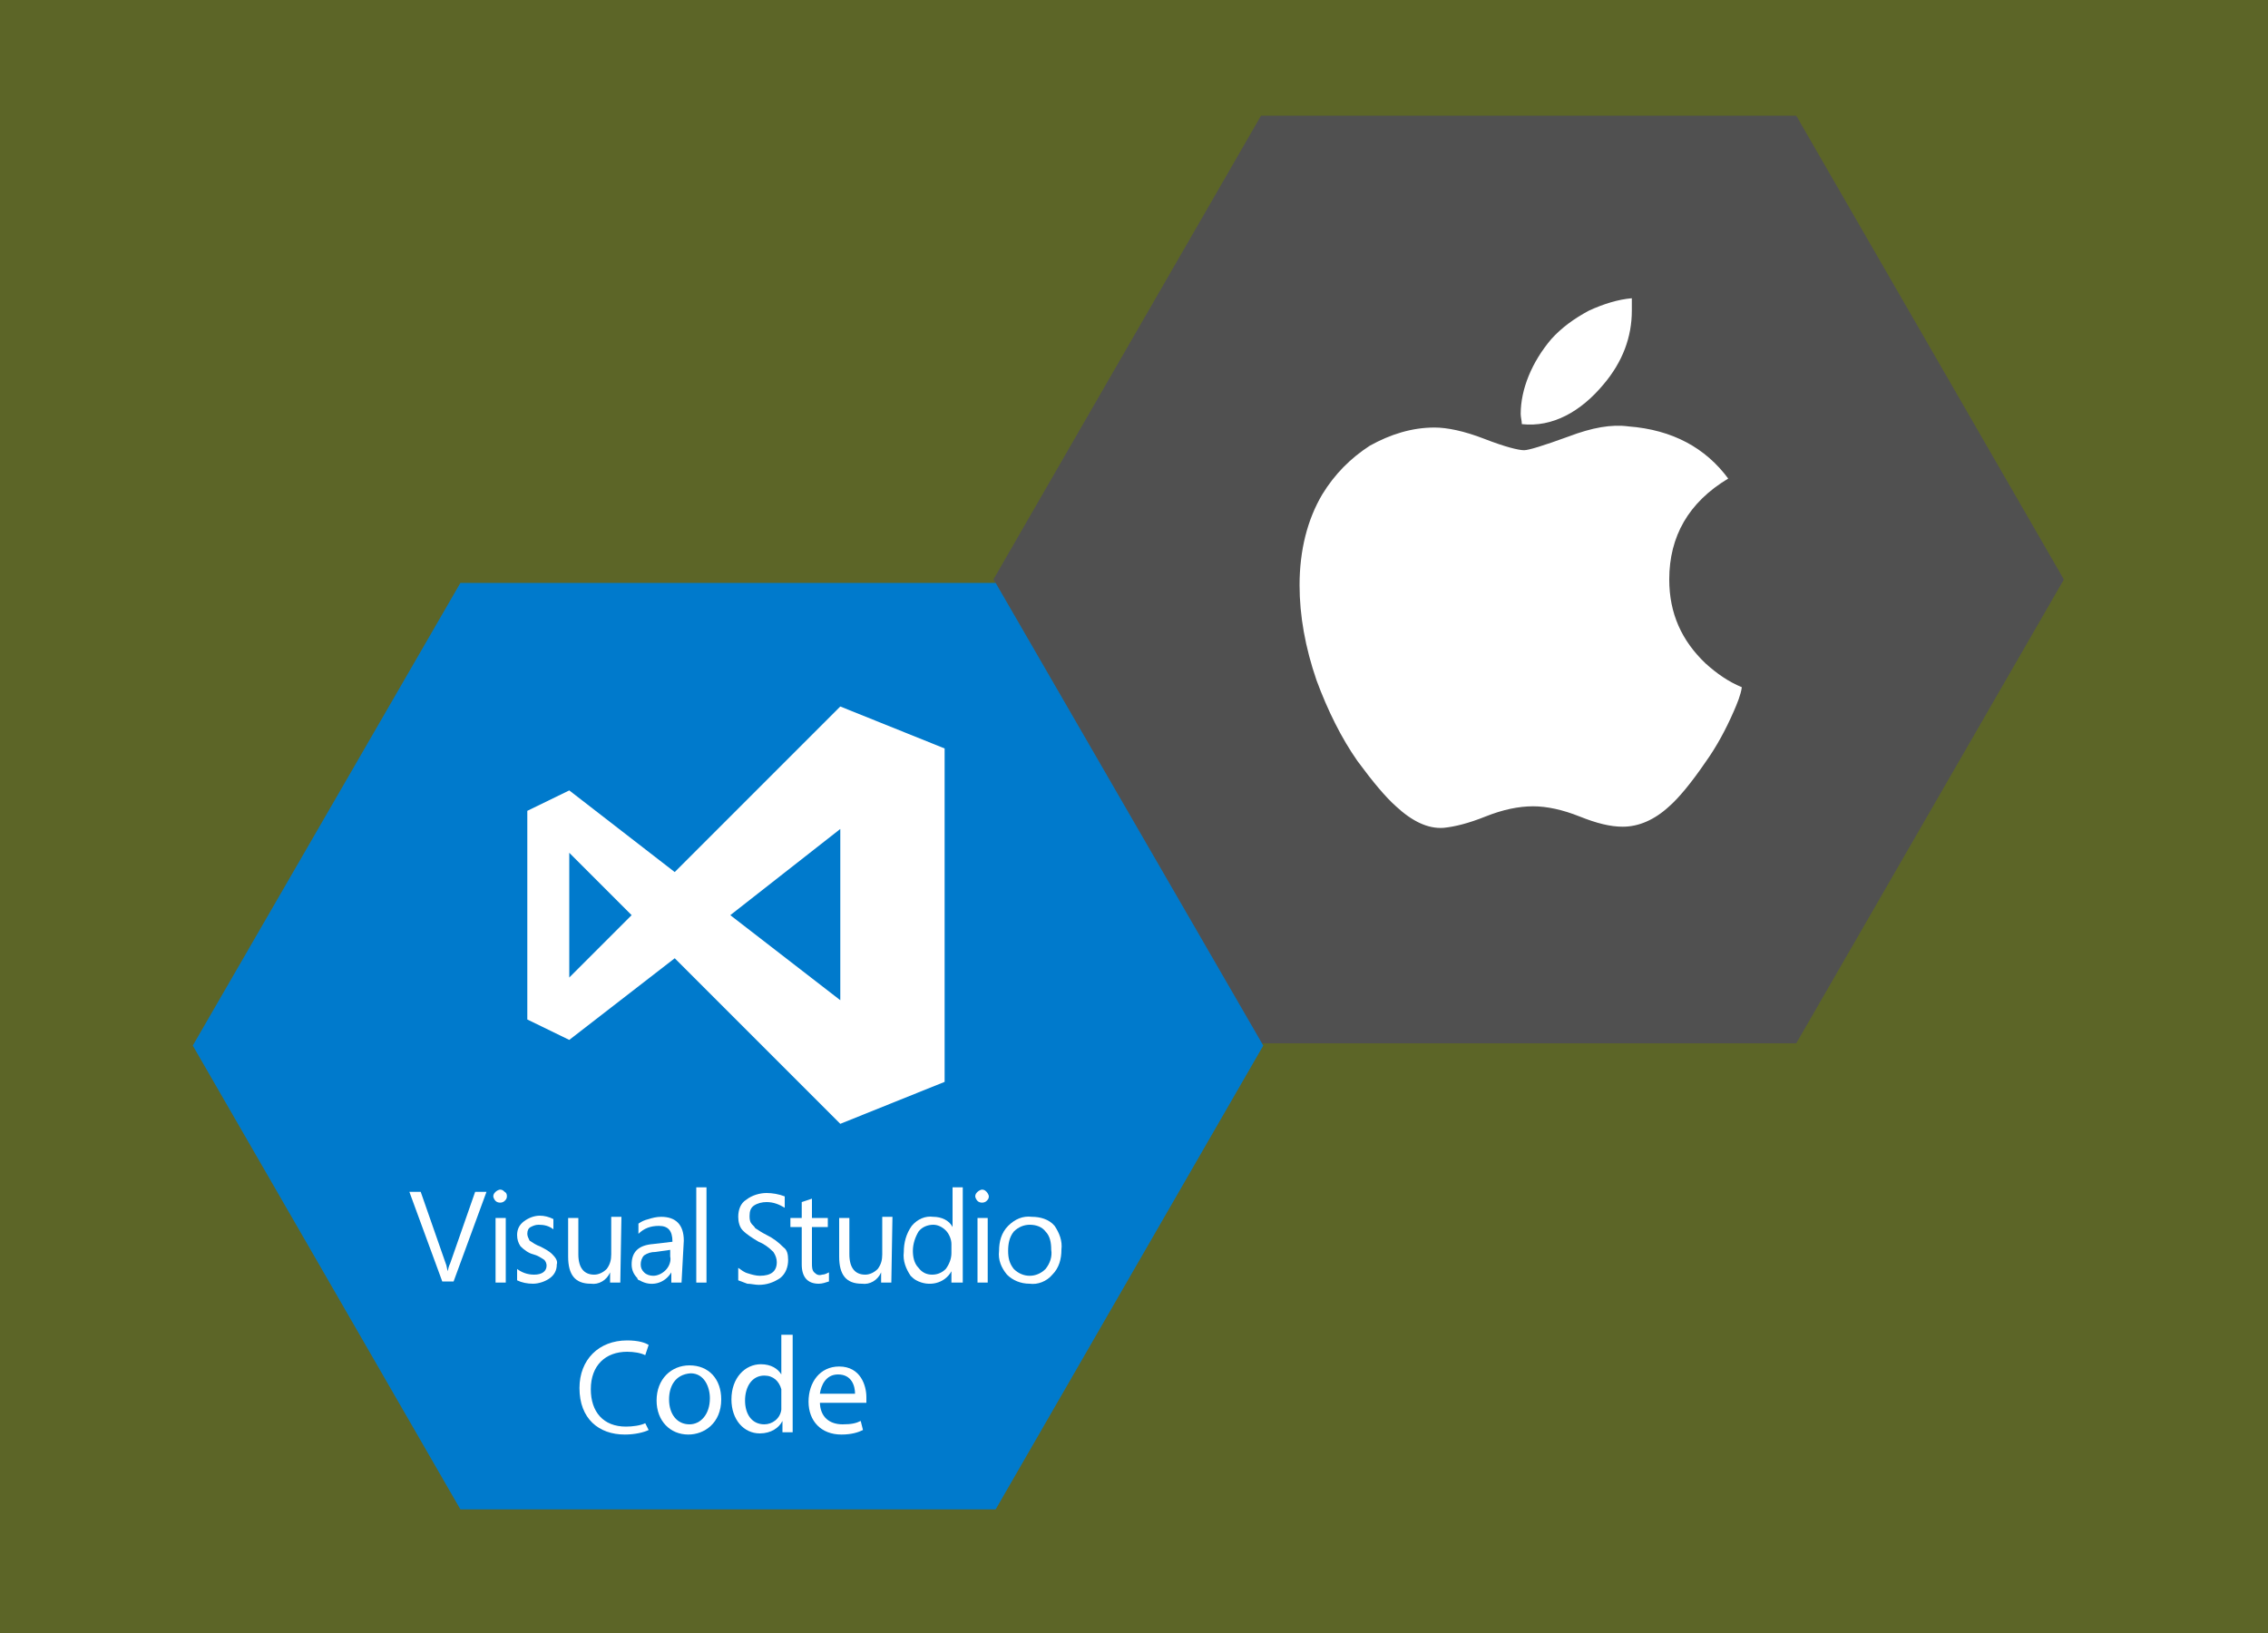 <?xml version="1.0" encoding="utf-8"?>
<!-- Generator: Adobe Illustrator 20.1.0, SVG Export Plug-In . SVG Version: 6.00 Build 0)  -->
<svg version="1.1" xmlns="http://www.w3.org/2000/svg" xmlns:xlink="http://www.w3.org/1999/xlink" x="0px" y="0px"
	 viewBox="0 0 200 144" style="enable-background:new 0 0 200 144;" xml:space="preserve">
<rect x="0" y="0" width="200" height="144" fill="#333333" stroke="none"/>
<style type="text/css">
	.st0{opacity:0.3;fill:#BAD80A;}
	.st1{fill:#BAD80A;}
	.st2{fill:#757575;}
	.st3{fill:#682A7A;}
	.st4{fill:#2E2E2E;}
	.st5{fill:#478AA9;}
	.st6{fill:#672A79;}
	.st7{fill:#334D63;}
	.st8{fill:#5D5F5E;}
	.st9{fill:#4889A8;}
	.st10{fill:#929090;}
	.st11{fill:#FAB516;}
	.st12{fill:#F5891F;}
	.st13{fill:#CB6D29;}
	.st14{fill:#96BBCD;}
	.st15{fill:#3A5C71;}
	.st16{opacity:0.3;fill:#008272;}
	.st17{clip-path:url(#SVGID_2_);}
	.st18{fill:#231F20;}
	.st19{fill:#5D605F;}
	.st20{fill:#ACACAC;}
	.st21{fill:#5D5D5D;}
	.st22{clip-path:url(#SVGID_4_);}
	.st23{fill:#474748;}
	.st24{fill:#929497;}
	.st25{fill:#1772B8;}
	.st26{fill:#767778;}
	.st27{fill:#A86527;}
	.st28{fill:#048273;}
	.st29{clip-path:url(#SVGID_6_);}
	.st30{fill:#C7C7C7;}
	.st31{fill:#909090;}
	.st32{opacity:0.3;fill:#B4A0FF;}
	.st33{fill:#344D63;}
	.st34{fill:#00BCF2;}
	.st35{opacity:0.3;fill:#00BCF2;}
	.st36{fill:#505050;}
	.st37{fill:#007ACC;}
	.st38{fill:#FFFFFF;}
	.st39{opacity:0.3;fill:#FFD565;}
	.st40{fill:#804998;}
	.st41{opacity:0.2;fill:#FFFFFF;enable-background:new    ;}
	.st42{fill:#70469E;}
	.st43{fill:#5C2D91;}
</style>
<g id="Layer_1">
	<rect class="st0" width="200" height="144"/>
	<g>
		<g>
			<polygon class="st36" points="111.2,92 87.6,51.1 111.2,10.2 158.4,10.2 182,51.1 158.4,92 			"/>
		</g>
		<g>
			<polygon class="st37" points="40.6,133.1 17,92.2 40.6,51.4 87.8,51.4 111.4,92.2 87.8,133.1 			"/>
			<g>
				<g>
					<path class="st38" d="M42.9,105.1l-2.9,7.9h-1l-2.9-7.9h1l2.2,6.3c0.1,0.2,0.1,0.5,0.2,0.7h0c0-0.2,0.1-0.5,0.2-0.7l2.2-6.3
						H42.9z"/>
					<path class="st38" d="M49.1,111.5c0,0.5-0.2,0.9-0.6,1.2c-0.4,0.3-1,0.5-1.5,0.5c-0.5,0-1-0.1-1.4-0.3v-1
						c0.4,0.3,0.9,0.5,1.5,0.5c0.7,0,1.1-0.3,1.1-0.8c0-0.2-0.1-0.4-0.2-0.5c-0.3-0.2-0.6-0.4-1-0.5c-0.4-0.1-0.8-0.4-1.1-0.7
						c-0.2-0.3-0.3-0.6-0.3-1c0-0.5,0.2-0.9,0.6-1.2c0.4-0.3,0.9-0.5,1.4-0.5c0.4,0,0.8,0.1,1.2,0.3v0.9c-0.4-0.3-0.8-0.4-1.3-0.4
						c-0.3,0-0.5,0.1-0.7,0.2c-0.2,0.1-0.3,0.3-0.3,0.6c0,0.2,0.1,0.4,0.2,0.6c0.3,0.2,0.6,0.4,0.9,0.5c0.4,0.2,0.8,0.4,1.1,0.7
						C49,110.9,49.2,111.2,49.1,111.5z"/>
					<path class="st38" d="M54.7,113.1h-0.9v-0.9l0,0c-0.3,0.7-1,1.1-1.7,1c-1.4,0-2-0.8-2-2.4v-3.4h0.9v3.2c0,1.2,0.5,1.8,1.4,1.8
						c0.4,0,0.8-0.2,1.1-0.5c0.3-0.4,0.4-0.8,0.4-1.3v-3.3h0.9L54.7,113.1z"/>
					<path class="st38" d="M60.1,113.1h-0.9v-0.9h0c-0.6,1-1.8,1.3-2.8,0.7c-0.1,0-0.2-0.1-0.2-0.2c-0.3-0.3-0.5-0.7-0.5-1.2
						c0-1.1,0.6-1.7,1.9-1.8l1.7-0.2c0-1-0.4-1.4-1.2-1.4c-0.7,0-1.3,0.2-1.8,0.7v-0.9c0.3-0.2,0.5-0.3,0.9-0.4
						c0.3-0.1,0.7-0.2,1.1-0.2c1.3,0,2,0.7,2,2.1L60.1,113.1z M59.2,110.2l-1.4,0.2c-0.4,0-0.7,0.1-1,0.3c-0.2,0.2-0.3,0.5-0.3,0.8
						c0,0.3,0.1,0.5,0.3,0.7c0.2,0.2,0.5,0.3,0.8,0.3c0.4,0,0.8-0.2,1.1-0.5c0.3-0.3,0.5-0.8,0.4-1.2V110.2z"/>
					<path class="st38" d="M62.3,113.1h-0.9v-8.4h0.9V113.1z"/>
					<path class="st38" d="M69.5,111.1c0,0.6-0.2,1.2-0.7,1.6c-0.6,0.4-1.2,0.6-1.9,0.6c-0.3,0-0.7-0.1-1-0.1
						c-0.3-0.1-0.5-0.2-0.8-0.3v-1.1c0.3,0.2,0.5,0.4,0.9,0.5c0.3,0.1,0.7,0.2,1,0.2c1,0,1.5-0.4,1.5-1.2c0-0.3-0.1-0.6-0.3-0.9
						c-0.4-0.4-0.8-0.7-1.3-0.9c-0.5-0.3-1-0.6-1.4-1c-0.3-0.3-0.4-0.8-0.4-1.2c0-0.6,0.2-1.2,0.7-1.5c0.5-0.4,1.2-0.6,1.8-0.6
						c0.5,0,1.1,0.1,1.6,0.3v1c-0.5-0.3-1-0.5-1.6-0.5c-0.4,0-0.8,0.1-1.1,0.3c-0.3,0.2-0.4,0.5-0.4,0.9c0,0.2,0,0.4,0.1,0.6
						c0.1,0.2,0.3,0.3,0.4,0.5c0.3,0.2,0.6,0.4,1,0.6c0.6,0.3,1,0.6,1.5,1.1C69.4,110.2,69.5,110.6,69.5,111.1z"/>
					<path class="st38" d="M73.1,113c-0.3,0.1-0.6,0.2-0.9,0.2c-1,0-1.5-0.6-1.5-1.7v-3.3h-1v-0.8h1V106l0.9-0.3v1.7h1.4v0.8h-1.4
						v3.2c0,0.3,0,0.6,0.2,0.8c0.2,0.2,0.4,0.3,0.7,0.2c0.2,0,0.4-0.1,0.6-0.2L73.1,113z"/>
					<path class="st38" d="M78.6,113.1h-0.9v-0.9h0c-0.3,0.7-1,1.1-1.7,1c-1.4,0-2-0.8-2-2.4v-3.4h0.9v3.2c0,1.2,0.5,1.8,1.4,1.8
						c0.4,0,0.8-0.2,1.1-0.5c0.3-0.4,0.4-0.8,0.4-1.3v-3.3h0.9L78.6,113.1z"/>
					<path class="st38" d="M84.8,113.1h-0.9v-1h0c-0.6,1.1-2,1.4-3.1,0.8c-0.2-0.1-0.4-0.3-0.5-0.4c-0.4-0.6-0.7-1.3-0.6-2.1
						c0-0.8,0.2-1.6,0.7-2.3c0.5-0.6,1.2-0.9,1.9-0.8c0.7,0,1.4,0.3,1.7,0.9h0v-3.5h0.9V113.1z M83.9,110.5v-0.8
						c0-0.4-0.2-0.9-0.5-1.2c-0.3-0.3-0.7-0.5-1.1-0.5c-0.5,0-1,0.2-1.3,0.6c-0.3,0.5-0.5,1.1-0.5,1.7c0,0.5,0.1,1.1,0.5,1.5
						c0.3,0.4,0.7,0.6,1.2,0.6c0.5,0,0.9-0.2,1.2-0.5C83.7,111.5,83.9,111,83.9,110.5L83.9,110.5z"/>
					<path class="st38" d="M93.6,110.2c0,0.8-0.2,1.6-0.8,2.2c-0.5,0.6-1.3,0.9-2,0.8c-0.8,0-1.5-0.3-2-0.8
						c-0.5-0.6-0.8-1.3-0.7-2.1c0-0.8,0.2-1.6,0.8-2.2c0.6-0.6,1.3-0.9,2.1-0.8c0.7,0,1.5,0.2,2,0.8
						C93.4,108.7,93.7,109.4,93.6,110.2z M92.7,110.2c0-0.6-0.1-1.2-0.5-1.6c-0.3-0.4-0.8-0.6-1.4-0.6c-0.5,0-1,0.2-1.4,0.6
						c-0.4,0.5-0.5,1.1-0.5,1.7c0,0.6,0.1,1.1,0.5,1.6c0.4,0.4,0.9,0.6,1.4,0.6c0.5,0,1-0.2,1.4-0.6
						C92.6,111.4,92.8,110.8,92.7,110.2L92.7,110.2z"/>
					<path class="st38" d="M44.7,105.5c0,0.2-0.1,0.3-0.2,0.4c-0.2,0.2-0.6,0.2-0.8,0c-0.1-0.1-0.2-0.3-0.2-0.4
						c0-0.2,0.1-0.3,0.2-0.4c0.1-0.1,0.3-0.2,0.4-0.2c0.2,0,0.3,0.1,0.4,0.2C44.7,105.2,44.7,105.4,44.7,105.5z M44.6,113.1h-0.9
						v-5.7h0.9L44.6,113.1z"/>
					<path class="st38" d="M87.2,105.5c0,0.2-0.1,0.3-0.2,0.4c-0.2,0.2-0.6,0.2-0.8,0c-0.1-0.1-0.2-0.3-0.2-0.4
						c0-0.2,0.1-0.3,0.2-0.4c0.1-0.1,0.3-0.2,0.4-0.2c0.2,0,0.3,0.1,0.4,0.2C87.1,105.2,87.2,105.4,87.2,105.5z M87.1,113.1h-0.9
						v-5.7h0.9L87.1,113.1z"/>
				</g>
				<path class="st38" d="M74.1,62.3L59.5,76.9l-9.3-7.2l-3.7,1.8v18.4l3.7,1.8l9.3-7.2l14.6,14.6l9.2-3.7V66L74.1,62.3z M50.2,86.2
					v-11l5.5,5.5L50.2,86.2z M64.4,80.7l9.7-7.6v15.1L64.4,80.7z"/>
			</g>
			<g>
				<path class="st38" d="M57.2,126.1c-0.4,0.2-1.2,0.4-2.1,0.4c-2.3,0-4-1.4-4-4.1c0-2.5,1.7-4.2,4.2-4.2c1,0,1.6,0.2,1.9,0.4
					l-0.3,0.9c-0.4-0.2-1-0.3-1.6-0.3c-1.9,0-3.2,1.2-3.2,3.3c0,2,1.1,3.3,3.1,3.3c0.6,0,1.3-0.1,1.7-0.3L57.2,126.1z"/>
				<path class="st38" d="M63.6,123.4c0,2.1-1.5,3.1-2.9,3.1c-1.6,0-2.8-1.2-2.8-3c0-1.9,1.3-3.1,2.9-3.1
					C62.5,120.4,63.6,121.6,63.6,123.4z M59,123.4c0,1.3,0.7,2.2,1.8,2.2c1,0,1.8-0.9,1.8-2.3c0-1-0.5-2.2-1.7-2.2
					C59.5,121.2,59,122.3,59,123.4z"/>
				<path class="st38" d="M69.9,117.8v7c0,0.5,0,1.1,0,1.5H69l0-1h0c-0.3,0.6-1,1.1-2,1.1c-1.4,0-2.5-1.2-2.5-3
					c0-1.9,1.2-3.1,2.6-3.1c0.9,0,1.5,0.4,1.8,0.9h0v-3.5H69.9z M68.9,122.9c0-0.1,0-0.3,0-0.4c-0.2-0.7-0.7-1.2-1.5-1.2
					c-1.1,0-1.7,1-1.7,2.2c0,1.2,0.6,2.1,1.7,2.1c0.7,0,1.4-0.5,1.5-1.3c0-0.1,0-0.3,0-0.5V122.9z"/>
				<path class="st38" d="M72.3,123.6c0,1.4,0.9,2,2,2c0.8,0,1.2-0.1,1.6-0.3l0.2,0.8c-0.4,0.2-1,0.4-1.9,0.4
					c-1.8,0-2.9-1.2-2.9-2.9s1-3.1,2.7-3.1c1.9,0,2.4,1.7,2.4,2.7c0,0.2,0,0.4,0,0.5H72.3z M75.4,122.9c0-0.7-0.3-1.7-1.5-1.7
					c-1.1,0-1.5,1-1.6,1.7H75.4z"/>
			</g>
		</g>
	</g>
	<path class="st38" d="M152.9,62.7c-0.7,1.6-1.5,3.1-2.5,4.5c-1.3,1.9-2.4,3.2-3.2,3.9c-1.3,1.2-2.7,1.8-4.1,1.8
		c-1.1,0-2.3-0.3-3.8-0.9c-1.5-0.6-2.9-0.9-4.1-0.9c-1.3,0-2.7,0.3-4.2,0.9c-1.5,0.6-2.7,0.9-3.7,1c-1.4,0.1-2.8-0.6-4.2-1.9
		c-0.9-0.8-2-2.1-3.4-4c-1.4-2-2.6-4.4-3.6-7.1c-1-2.9-1.5-5.7-1.5-8.4c0-3.1,0.7-5.8,2-8c1.1-1.8,2.5-3.2,4.2-4.3
		c1.8-1,3.7-1.6,5.7-1.6c1.1,0,2.6,0.3,4.4,1c1.8,0.7,3,1,3.5,1c0.4,0,1.7-0.4,3.9-1.2c2.1-0.8,3.8-1.1,5.3-0.9
		c3.9,0.3,6.8,1.9,8.8,4.6c-3.5,2.1-5.2,5.1-5.2,8.9c0,3,1.1,5.4,3.2,7.4c1,0.9,2,1.6,3.2,2.1C153.5,61.3,153.2,62,152.9,62.7
		L152.9,62.7z M143.9,27.4c0,2.3-0.8,4.5-2.5,6.5c-2,2.4-4.5,3.8-7.2,3.5c0-0.3-0.1-0.6-0.1-0.9c0-2.2,1-4.6,2.7-6.6
		c0.9-1,2-1.8,3.3-2.5c1.3-0.6,2.6-1,3.8-1.1C143.9,26.8,143.9,27.1,143.9,27.4L143.9,27.4z"/>
</g>
<g id="titles">
</g>
</svg>

